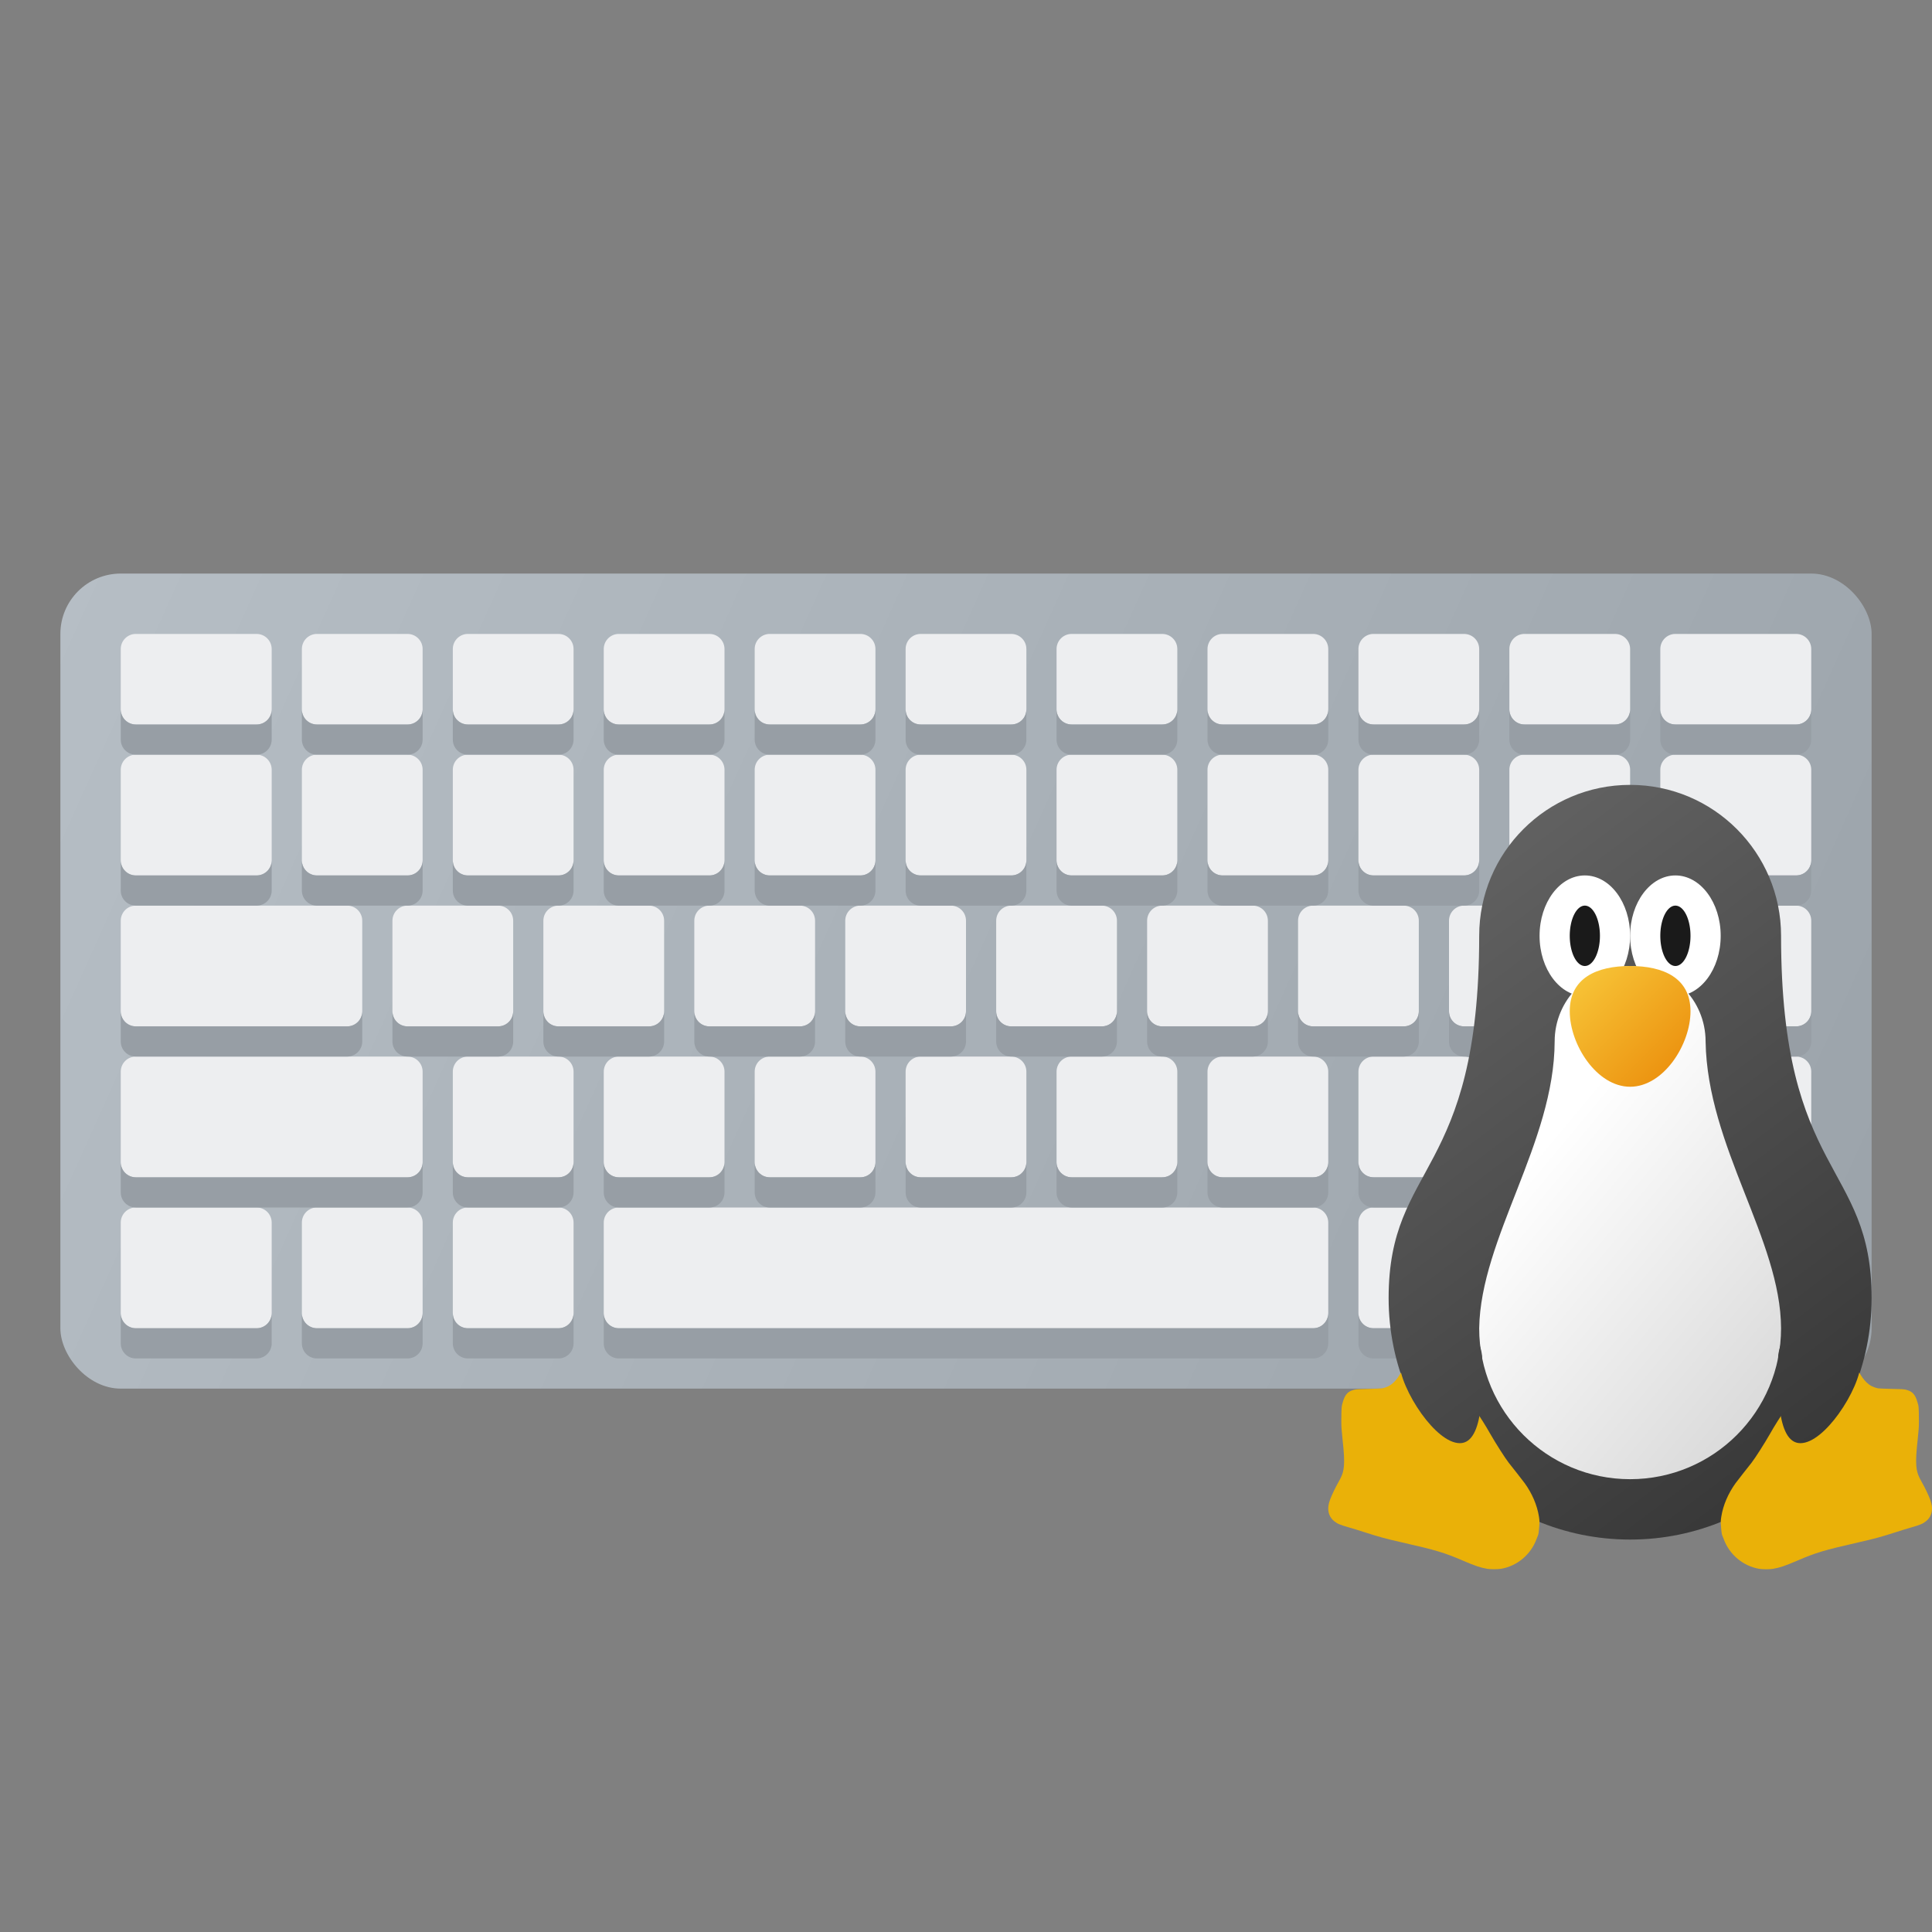 <?xml version="1.0" encoding="UTF-8" standalone="no"?>
<!-- Created with Inkscape (http://www.inkscape.org/) -->

<svg
   width="64"
   height="64"
   viewBox="0 0 64 64"
   version="1.1"
   id="svg2112"
   inkscape:version="1.2.1 (9c6d41e410, 2022-07-14, custom)"
   sodipodi:docname="fcitx.svg"
   xmlns:inkscape="http://www.inkscape.org/namespaces/inkscape"
   xmlns:sodipodi="http://sodipodi.sourceforge.net/DTD/sodipodi-0.dtd"
   xmlns:xlink="http://www.w3.org/1999/xlink"
   xmlns="http://www.w3.org/2000/svg"
   xmlns:svg="http://www.w3.org/2000/svg">
  <rect x="0" y="0" width="64" height="64" fill="#808080" stroke="none"/>
  <sodipodi:namedview
     id="namedview2114"
     pagecolor="#ffffff"
     bordercolor="#000000"
     borderopacity="0.25"
     inkscape:showpageshadow="2"
     inkscape:pageopacity="0.0"
     inkscape:pagecheckerboard="0"
     inkscape:deskcolor="#d1d1d1"
     inkscape:document-units="px"
     showgrid="false"
     inkscape:zoom="12.625"
     inkscape:cx="32"
     inkscape:cy="32"
     inkscape:window-width="1920"
     inkscape:window-height="1010"
     inkscape:window-x="0"
     inkscape:window-y="0"
     inkscape:window-maximized="1"
     inkscape:current-layer="svg2112" />
  <defs
     id="defs2109">
    <linearGradient
       inkscape:collect="always"
       xlink:href="#linearGradient23571"
       id="linearGradient23573"
       x1="0.529"
       y1="5.027"
       x2="16.404"
       y2="12.171"
       gradientUnits="userSpaceOnUse"
       gradientTransform="scale(3.78)" />
    <linearGradient
       inkscape:collect="always"
       id="linearGradient23571">
      <stop
         style="stop-color:#b6bec5;stop-opacity:1;"
         offset="0"
         id="stop23567" />
      <stop
         style="stop-color:#9ba3aa;stop-opacity:1"
         offset="1"
         id="stop23569" />
    </linearGradient>
    <linearGradient
       inkscape:collect="always"
       xlink:href="#linearGradient4676"
       id="linearGradient4678"
       x1="5.292"
       y1="7.276"
       x2="0.529"
       y2="0.926"
       gradientUnits="userSpaceOnUse"
       gradientTransform="matrix(3.78,0,0,3.78,42,23)" />
    <linearGradient
       inkscape:collect="always"
       id="linearGradient4676">
      <stop
         style="stop-color:#333333;stop-opacity:1;"
         offset="0"
         id="stop4672" />
      <stop
         style="stop-color:#696969;stop-opacity:1"
         offset="1"
         id="stop4674" />
    </linearGradient>
    <linearGradient
       inkscape:collect="always"
       xlink:href="#linearGradient4970"
       id="linearGradient4972"
       x1="7"
       y1="17.5"
       x2="19"
       y2="27.5"
       gradientUnits="userSpaceOnUse"
       gradientTransform="translate(42,23)" />
    <linearGradient
       inkscape:collect="always"
       id="linearGradient4970">
      <stop
         style="stop-color:#ffffff;stop-opacity:1;"
         offset="0"
         id="stop4966" />
      <stop
         style="stop-color:#cccccc;stop-opacity:1"
         offset="1"
         id="stop4968" />
    </linearGradient>
    <linearGradient
       inkscape:collect="always"
       xlink:href="#linearGradient9529"
       id="linearGradient9531"
       x1="2.646"
       y1="2.381"
       x2="3.704"
       y2="3.44"
       gradientUnits="userSpaceOnUse"
       gradientTransform="matrix(3.78,0,0,3.78,42,23)" />
    <linearGradient
       inkscape:collect="always"
       id="linearGradient9529">
      <stop
         style="stop-color:#f8c93b;stop-opacity:1"
         offset="0"
         id="stop9525" />
      <stop
         style="stop-color:#ea8908;stop-opacity:1"
         offset="1"
         id="stop9527" />
    </linearGradient>
    <linearGradient
       inkscape:collect="always"
       xlink:href="#linearGradient4676"
       id="linearGradient10516"
       gradientUnits="userSpaceOnUse"
       x1="5.292"
       y1="7.276"
       x2="0.529"
       y2="0.926"
       gradientTransform="matrix(3.78,0,0,3.78,42,23)" />
    <linearGradient
       inkscape:collect="always"
       xlink:href="#linearGradient4676"
       id="linearGradient10625"
       gradientUnits="userSpaceOnUse"
       gradientTransform="matrix(3.78,0,0,3.78,42,23)"
       x1="5.292"
       y1="7.276"
       x2="0.529"
       y2="0.926" />
  </defs>
  <rect
     style="fill:url(#linearGradient23573);fill-opacity:1;stroke-width:1;stroke-linejoin:round"
     id="rect858"
     width="60"
     height="27"
     x="2"
     y="19"
     ry="2" />
  <path
     id="rect1064"
     style="fill:#edeef0;fill-opacity:1;stroke-width:1;stroke-linejoin:round"
     d="m 4.475,21 c -0.265,0.013 -0.475,0.232 -0.475,0.5 v 2 c 0,0.277 0.223,0.5 0.5,0.5 H 8.5 c 0.277,0 0.5,-0.223 0.5,-0.5 v -2 C 9,21.223 8.777,21 8.5,21 H 4.5 c -0.009,0 -0.017,-4.3e-4 -0.025,0 z m 6,0 C 10.21,21.013 10,21.232 10,21.5 v 2 c 0,0.277 0.223,0.5 0.5,0.5 h 3 c 0.277,0 0.5,-0.223 0.5,-0.5 v -2 C 14,21.223 13.777,21 13.5,21 h -3 c -0.009,0 -0.017,-4.3e-4 -0.025,0 z m 5,0 C 15.21,21.013 15,21.232 15,21.5 v 2 c 0,0.277 0.223,0.5 0.5,0.5 h 3 c 0.277,0 0.5,-0.223 0.5,-0.5 v -2 C 19,21.223 18.777,21 18.5,21 h -3 c -0.009,0 -0.017,-4.3e-4 -0.025,0 z m 5,0 C 20.21,21.013 20,21.232 20,21.5 v 2 c 0,0.277 0.223,0.5 0.5,0.5 h 3 c 0.277,0 0.5,-0.223 0.5,-0.5 v -2 C 24,21.223 23.777,21 23.5,21 h -3 c -0.009,0 -0.017,-4.3e-4 -0.025,0 z m 5,0 C 25.21,21.013 25,21.232 25,21.5 v 2 c 0,0.277 0.223,0.5 0.5,0.5 h 3 c 0.277,0 0.5,-0.223 0.5,-0.5 v -2 C 29,21.223 28.777,21 28.5,21 h -3 c -0.009,0 -0.017,-4.3e-4 -0.025,0 z m 5,0 C 30.21,21.013 30,21.232 30,21.5 v 2 c 0,0.277 0.223,0.5 0.5,0.5 h 3 c 0.277,0 0.5,-0.223 0.5,-0.5 v -2 C 34,21.223 33.777,21 33.5,21 h -3 c -0.009,0 -0.017,-4.3e-4 -0.025,0 z m 5,0 C 35.21,21.013 35,21.232 35,21.5 v 2 c 0,0.277 0.223,0.5 0.5,0.5 h 3 c 0.277,0 0.5,-0.223 0.5,-0.5 v -2 c 0,-0.277 -0.223,-0.5 -0.5,-0.5 H 35.5 c -0.009,0 -0.017,-4.3e-4 -0.025,0 z m 5,0 c -0.265,0.013 -0.475,0.232 -0.475,0.5 v 2 c 0,0.277 0.223,0.5 0.5,0.5 h 3 C 43.777,24 44,23.777 44,23.5 v -2 C 44,21.223 43.777,21 43.5,21 h -3 c -0.009,0 -0.017,-4.3e-4 -0.025,0 z m 5,0 c -0.265,0.013 -0.475,0.232 -0.475,0.5 v 2 c 0,0.277 0.223,0.5 0.5,0.5 h 3 c 0.277,0 0.5,-0.223 0.5,-0.5 v -2 C 49,21.223 48.777,21 48.5,21 h -3 c -0.009,0 -0.017,-4.3e-4 -0.025,0 z m 5,0 C 50.21,21.013 50,21.232 50,21.5 v 2 c 0,0.277 0.223,0.5 0.5,0.5 h 3 c 0.277,0 0.5,-0.223 0.5,-0.5 v -2 c 0,-0.277 -0.223,-0.5 -0.5,-0.5 h -3 c -0.009,0 -0.017,-4.3e-4 -0.025,0 z m 5,0 c -0.265,0.013 -0.475,0.232 -0.475,0.5 v 2 c 0,0.277 0.223,0.5 0.5,0.5 h 4 c 0.277,0 0.5,-0.223 0.5,-0.5 v -2 c 0,-0.277 -0.223,-0.5 -0.5,-0.5 h -4 c -0.009,0 -0.017,-4.3e-4 -0.025,0 z M 4.475,25 c -0.265,0.013 -0.475,0.232 -0.475,0.5 v 3 c 0,0.277 0.223,0.5 0.5,0.5 H 8.5 c 0.277,0 0.5,-0.223 0.5,-0.5 v -3 C 9,25.223 8.777,25 8.5,25 H 4.5 c -0.009,0 -0.017,-4.3e-4 -0.025,0 z m 6,0 C 10.21,25.013 10,25.232 10,25.5 v 3 c 0,0.277 0.223,0.5 0.5,0.5 h 3 c 0.277,0 0.5,-0.223 0.5,-0.5 v -3 C 14,25.223 13.777,25 13.5,25 h -3 c -0.009,0 -0.017,-4.3e-4 -0.025,0 z m 5,0 C 15.21,25.013 15,25.232 15,25.5 v 3 c 0,0.277 0.223,0.5 0.5,0.5 h 3 c 0.277,0 0.5,-0.223 0.5,-0.5 v -3 C 19,25.223 18.777,25 18.5,25 h -3 c -0.009,0 -0.017,-4.3e-4 -0.025,0 z m 5,0 C 20.21,25.013 20,25.232 20,25.5 v 3 c 0,0.277 0.223,0.5 0.5,0.5 h 3 c 0.277,0 0.5,-0.223 0.5,-0.5 v -3 C 24,25.223 23.777,25 23.5,25 h -3 c -0.009,0 -0.017,-4.3e-4 -0.025,0 z m 5,0 C 25.21,25.013 25,25.232 25,25.5 v 3 c 0,0.277 0.223,0.5 0.5,0.5 h 3 c 0.277,0 0.5,-0.223 0.5,-0.5 v -3 C 29,25.223 28.777,25 28.5,25 h -3 c -0.009,0 -0.017,-4.3e-4 -0.025,0 z m 5,0 C 30.21,25.013 30,25.232 30,25.5 v 3 c 0,0.277 0.223,0.5 0.5,0.5 h 3 c 0.277,0 0.5,-0.223 0.5,-0.5 v -3 C 34,25.223 33.777,25 33.5,25 h -3 c -0.009,0 -0.017,-4.3e-4 -0.025,0 z m 5,0 C 35.21,25.013 35,25.232 35,25.5 v 3 c 0,0.277 0.223,0.5 0.5,0.5 h 3 c 0.277,0 0.5,-0.223 0.5,-0.5 v -3 c 0,-0.277 -0.223,-0.5 -0.5,-0.5 H 35.5 c -0.009,0 -0.017,-4.3e-4 -0.025,0 z m 5,0 c -0.265,0.013 -0.475,0.232 -0.475,0.5 v 3 c 0,0.277 0.223,0.5 0.5,0.5 h 3 C 43.777,29 44,28.777 44,28.5 v -3 C 44,25.223 43.777,25 43.5,25 h -3 c -0.009,0 -0.017,-4.3e-4 -0.025,0 z m 5,0 c -0.265,0.013 -0.475,0.232 -0.475,0.5 v 3 c 0,0.277 0.223,0.5 0.5,0.5 h 3 c 0.277,0 0.5,-0.223 0.5,-0.5 v -3 C 49,25.223 48.777,25 48.5,25 h -3 c -0.009,0 -0.017,-4.3e-4 -0.025,0 z m 5,0 C 50.21,25.013 50,25.232 50,25.5 v 3 c 0,0.277 0.223,0.5 0.5,0.5 h 3 c 0.277,0 0.5,-0.223 0.5,-0.5 v -3 c 0,-0.277 -0.223,-0.5 -0.5,-0.5 h -3 c -0.009,0 -0.017,-4.3e-4 -0.025,0 z m 5,0 c -0.265,0.013 -0.475,0.232 -0.475,0.5 v 3 c 0,0.277 0.223,0.5 0.5,0.5 h 4 c 0.277,0 0.5,-0.223 0.5,-0.5 v -3 c 0,-0.277 -0.223,-0.5 -0.5,-0.5 h -4 c -0.009,0 -0.017,-4.3e-4 -0.025,0 z M 4.475,30 c -0.265,0.013 -0.475,0.232 -0.475,0.5 v 3 c 0,0.277 0.223,0.5 0.5,0.5 H 11.5 c 0.277,0 0.5,-0.223 0.5,-0.5 v -3 C 12,30.223 11.777,30 11.5,30 H 4.5 c -0.009,0 -0.017,-4.3e-4 -0.025,0 z m 9,0 C 13.21,30.013 13,30.232 13,30.5 v 3 c 0,0.277 0.223,0.5 0.5,0.5 h 3 c 0.277,0 0.5,-0.223 0.5,-0.5 v -3 C 17,30.223 16.777,30 16.5,30 h -3 c -0.009,0 -0.017,-4.3e-4 -0.025,0 z m 5,0 C 18.21,30.013 18,30.232 18,30.5 v 3 c 0,0.277 0.223,0.5 0.5,0.5 h 3 c 0.277,0 0.5,-0.223 0.5,-0.5 v -3 C 22,30.223 21.777,30 21.5,30 h -3 c -0.009,0 -0.017,-4.3e-4 -0.025,0 z m 5,0 C 23.21,30.013 23,30.232 23,30.5 v 3 c 0,0.277 0.223,0.5 0.5,0.5 h 3 c 0.277,0 0.5,-0.223 0.5,-0.5 v -3 C 27,30.223 26.777,30 26.5,30 h -3 c -0.009,0 -0.017,-4.3e-4 -0.025,0 z m 5,0 C 28.21,30.013 28,30.232 28,30.5 v 3 c 0,0.277 0.223,0.5 0.5,0.5 h 3 c 0.277,0 0.5,-0.223 0.5,-0.5 v -3 C 32,30.223 31.777,30 31.5,30 h -3 c -0.009,0 -0.017,-4.3e-4 -0.025,0 z m 5,0 C 33.21,30.013 33,30.232 33,30.5 v 3 c 0,0.277 0.223,0.5 0.5,0.5 h 3 c 0.277,0 0.5,-0.223 0.5,-0.5 v -3 C 37,30.223 36.777,30 36.5,30 h -3 c -0.009,0 -0.017,-4.3e-4 -0.025,0 z m 5,0 C 38.21,30.013 38,30.232 38,30.5 v 3 c 0,0.277 0.223,0.5 0.5,0.5 h 3 c 0.277,0 0.5,-0.223 0.5,-0.5 v -3 c 0,-0.277 -0.223,-0.5 -0.5,-0.5 h -3 c -0.009,0 -0.017,-4.3e-4 -0.025,0 z m 5,0 c -0.265,0.013 -0.475,0.232 -0.475,0.5 v 3 c 0,0.277 0.223,0.5 0.5,0.5 h 3 C 46.777,34 47,33.777 47,33.5 v -3 C 47,30.223 46.777,30 46.5,30 h -3 c -0.009,0 -0.017,-4.3e-4 -0.025,0 z m 5,0 c -0.265,0.013 -0.475,0.232 -0.475,0.5 v 3 c 0,0.277 0.223,0.5 0.5,0.5 h 3 c 0.277,0 0.5,-0.223 0.5,-0.5 v -3 C 52,30.223 51.777,30 51.5,30 h -3 c -0.009,0 -0.017,-4.3e-4 -0.025,0 z m 5,0 C 53.21,30.013 53,30.232 53,30.5 v 3 c 0,0.277 0.223,0.5 0.5,0.5 h 6 c 0.277,0 0.5,-0.223 0.5,-0.5 v -3 c 0,-0.277 -0.223,-0.5 -0.5,-0.5 h -6 c -0.009,0 -0.017,-4.3e-4 -0.025,0 z M 4.5,35 c -0.277,0 -0.5,0.223 -0.5,0.5 v 3 c 0,0.277 0.223,0.5 0.5,0.5 H 13.5 c 0.277,0 0.5,-0.223 0.5,-0.5 V 35.5 C 14,35.223 13.777,35 13.5,35 Z M 15.475,35 C 15.21,35.013 15,35.232 15,35.5 v 3 c 0,0.277 0.223,0.5 0.5,0.5 h 3 c 0.277,0 0.5,-0.223 0.5,-0.5 V 35.5 C 19,35.223 18.777,35 18.5,35 h -3 c -0.009,0 -0.017,-4.3e-4 -0.025,0 z m 5,0 C 20.21,35.013 20,35.232 20,35.5 v 3 c 0,0.277 0.223,0.5 0.5,0.5 h 3 c 0.277,0 0.5,-0.223 0.5,-0.5 V 35.5 C 24,35.223 23.777,35 23.5,35 h -3 c -0.009,0 -0.017,-4.3e-4 -0.025,0 z m 5,0 C 25.21,35.013 25,35.232 25,35.5 v 3 c 0,0.277 0.223,0.5 0.5,0.5 h 3 c 0.277,0 0.5,-0.223 0.5,-0.5 V 35.5 C 29,35.223 28.777,35 28.5,35 h -3 c -0.009,0 -0.017,-4.3e-4 -0.025,0 z m 5,0 C 30.21,35.013 30,35.232 30,35.5 v 3 c 0,0.277 0.223,0.5 0.5,0.5 h 3 c 0.277,0 0.5,-0.223 0.5,-0.5 V 35.5 C 34,35.223 33.777,35 33.5,35 h -3 c -0.009,0 -0.017,-4.3e-4 -0.025,0 z m 5,0 C 35.21,35.013 35,35.232 35,35.5 v 3 c 0,0.277 0.223,0.5 0.5,0.5 h 3 c 0.277,0 0.5,-0.223 0.5,-0.5 V 35.5 c 0,-0.277 -0.223,-0.5 -0.5,-0.5 H 35.5 c -0.009,0 -0.017,-4.3e-4 -0.025,0 z m 5,0 c -0.265,0.013 -0.475,0.232 -0.475,0.5 v 3 c 0,0.277 0.223,0.5 0.5,0.5 h 3 C 43.777,39 44,38.777 44,38.5 V 35.5 C 44,35.223 43.777,35 43.5,35 h -3 c -0.009,0 -0.017,-4.3e-4 -0.025,0 z m 5,0 c -0.265,0.013 -0.475,0.232 -0.475,0.5 v 3 c 0,0.277 0.223,0.5 0.5,0.5 h 3 c 0.277,0 0.5,-0.223 0.5,-0.5 V 35.5 C 49,35.223 48.777,35 48.5,35 h -3 c -0.009,0 -0.017,-4.3e-4 -0.025,0 z m 5.025,0 C 50.223,35 50,35.223 50,35.5 v 3 c 0,0.277 0.223,0.5 0.5,0.5 h 9 c 0.277,0 0.5,-0.223 0.5,-0.5 V 35.5 c 0,-0.277 -0.223,-0.5 -0.5,-0.5 z M 4.475,40 c -0.265,0.013 -0.475,0.232 -0.475,0.5 v 3 C 4,43.777 4.223,44 4.5,44 H 8.5 c 0.277,0 0.5,-0.223 0.5,-0.5 v -3 C 9,40.223 8.777,40 8.5,40 H 4.5 c -0.009,0 -0.017,-4.31e-4 -0.025,0 z m 6,0 C 10.21,40.013 10,40.232 10,40.5 v 3 C 10,43.777 10.223,44 10.5,44 h 3 c 0.277,0 0.5,-0.223 0.5,-0.5 v -3 c 0,-0.277 -0.223,-0.5 -0.5,-0.5 h -3 c -0.009,0 -0.017,-4.31e-4 -0.025,0 z m 5,0 C 15.21,40.013 15,40.232 15,40.5 v 3 C 15,43.777 15.223,44 15.5,44 h 3 c 0.277,0 0.5,-0.223 0.5,-0.5 v -3 c 0,-0.277 -0.223,-0.5 -0.5,-0.5 h -3 c -0.009,0 -0.017,-4.31e-4 -0.025,0 z m 5.025,0 c -0.277,0 -0.5,0.223 -0.5,0.5 v 3 C 20,43.777 20.223,44 20.5,44 H 43.5 C 43.777,44 44,43.777 44,43.5 v -3 c 0,-0.277 -0.223,-0.5 -0.5,-0.5 z m 24.975,0 c -0.265,0.013 -0.475,0.232 -0.475,0.5 v 3 C 45,43.777 45.223,44 45.5,44 h 3 c 0.277,0 0.5,-0.223 0.5,-0.5 v -3 c 0,-0.277 -0.223,-0.5 -0.5,-0.5 h -3 c -0.009,0 -0.017,-4.31e-4 -0.025,0 z m 5,0 C 50.21,40.013 50,40.232 50,40.5 v 3 C 50,43.777 50.223,44 50.5,44 h 3 c 0.277,0 0.5,-0.223 0.5,-0.5 v -3 c 0,-0.277 -0.223,-0.5 -0.5,-0.5 h -3 c -0.009,0 -0.017,-4.31e-4 -0.025,0 z m 5,0 c -0.265,0.013 -0.475,0.232 -0.475,0.5 v 3 C 55,43.777 55.223,44 55.5,44 h 4 c 0.277,0 0.5,-0.223 0.5,-0.5 v -3 c 0,-0.277 -0.223,-0.5 -0.5,-0.5 h -4 c -0.009,0 -0.017,-4.31e-4 -0.025,0 z" />
  <path
     id="rect1064-9"
     style="fill:#979ea5;fill-opacity:0.996;stroke-width:1;stroke-linejoin:round"
     d="m 4,23.5 v 1 c 0,0.277 0.223,0.5 0.5,0.5 H 8.5 c 0.277,0 0.5,-0.223 0.5,-0.5 v -1 C 9,23.777 8.777,24 8.5,24 H 4.5 C 4.223,24 4,23.777 4,23.5 Z M 10,23.5 v 1 c 0,0.277 0.223,0.5 0.5,0.5 h 3 c 0.277,0 0.5,-0.223 0.5,-0.5 v -1 c 0,0.277 -0.223,0.5 -0.5,0.5 h -3 C 10.223,24 10,23.777 10,23.5 Z m 5,0 v 1 c 0,0.277 0.223,0.5 0.5,0.5 h 3 c 0.277,0 0.5,-0.223 0.5,-0.5 v -1 c 0,0.277 -0.223,0.5 -0.5,0.5 h -3 C 15.223,24 15,23.777 15,23.5 Z m 5,0 v 1 c 0,0.277 0.223,0.5 0.5,0.5 h 3 c 0.277,0 0.5,-0.223 0.5,-0.5 v -1 c 0,0.277 -0.223,0.5 -0.5,0.5 h -3 C 20.223,24 20,23.777 20,23.5 Z m 5,0 v 1 c 0,0.277 0.223,0.5 0.5,0.5 h 3 c 0.277,0 0.5,-0.223 0.5,-0.5 v -1 c 0,0.277 -0.223,0.5 -0.5,0.5 h -3 C 25.223,24 25,23.777 25,23.5 Z m 5,0 v 1 c 0,0.277 0.223,0.5 0.5,0.5 h 3 c 0.277,0 0.5,-0.223 0.5,-0.5 v -1 c 0,0.277 -0.223,0.5 -0.5,0.5 h -3 C 30.223,24 30,23.777 30,23.5 Z m 5,0 v 1 c 0,0.277 0.223,0.5 0.5,0.5 h 3 c 0.277,0 0.5,-0.223 0.5,-0.5 v -1 c 0,0.277 -0.223,0.5 -0.5,0.5 H 35.5 C 35.223,24 35,23.777 35,23.5 Z m 5,0 v 1 c 0,0.277 0.223,0.5 0.5,0.5 h 3 C 43.777,25 44,24.777 44,24.5 v -1 c 0,0.277 -0.223,0.5 -0.5,0.5 h -3 c -0.277,0 -0.5,-0.223 -0.5,-0.5 z m 5,0 v 1 c 0,0.277 0.223,0.5 0.5,0.5 h 3 c 0.277,0 0.5,-0.223 0.5,-0.5 v -1 c 0,0.277 -0.223,0.5 -0.5,0.5 h -3 c -0.277,0 -0.5,-0.223 -0.5,-0.5 z M 50,23.5 v 1 c 0,0.277 0.223,0.5 0.5,0.5 h 3 c 0.277,0 0.5,-0.223 0.5,-0.5 v -1 c 0,0.277 -0.223,0.5 -0.5,0.5 h -3 C 50.223,24 50,23.777 50,23.5 Z m 5,0 v 1 c 0,0.277 0.223,0.5 0.5,0.5 h 4 c 0.277,0 0.5,-0.223 0.5,-0.5 v -1 c 0,0.277 -0.223,0.5 -0.5,0.5 h -4 c -0.277,0 -0.5,-0.223 -0.5,-0.5 z m -51,5 v 1 c 0,0.277 0.223,0.5 0.5,0.5 H 8.5 c 0.277,0 0.5,-0.223 0.5,-0.5 v -1 C 9,28.777 8.777,29 8.5,29 H 4.5 C 4.223,29 4,28.777 4,28.5 Z M 10,28.5 v 1 c 0,0.277 0.223,0.5 0.5,0.5 h 1 1.975 0.025 c 0.277,0 0.5,-0.223 0.5,-0.5 v -1 c 0,0.277 -0.223,0.5 -0.5,0.5 h -3 c -0.277,0 -0.5,-0.223 -0.5,-0.5 z m 5,0 v 1 c 0,0.277 0.223,0.5 0.5,0.5 h 1 1.975 0.025 c 0.277,0 0.5,-0.223 0.5,-0.5 v -1 c 0,0.277 -0.223,0.5 -0.5,0.5 h -3 C 15.223,29 15,28.777 15,28.5 Z m 5,0 v 1 c 0,0.277 0.223,0.5 0.5,0.5 h 1 1.975 0.025 c 0.277,0 0.5,-0.223 0.5,-0.5 v -1 c 0,0.277 -0.223,0.5 -0.5,0.5 h -3 c -0.277,0 -0.5,-0.223 -0.5,-0.5 z m 5,0 v 1 c 0,0.277 0.223,0.5 0.5,0.5 h 1 1.975 0.025 c 0.277,0 0.5,-0.223 0.5,-0.5 v -1 c 0,0.277 -0.223,0.5 -0.5,0.5 h -3 c -0.277,0 -0.5,-0.223 -0.5,-0.5 z m 5,0 v 1 c 0,0.277 0.223,0.5 0.5,0.5 h 1 1.975 0.025 c 0.277,0 0.5,-0.223 0.5,-0.5 v -1 c 0,0.277 -0.223,0.5 -0.5,0.5 h -3 c -0.277,0 -0.5,-0.223 -0.5,-0.5 z m 5,0 v 1 c 0,0.277 0.223,0.5 0.5,0.5 h 1 1.975 0.025 c 0.277,0 0.5,-0.223 0.5,-0.5 v -1 c 0,0.277 -0.223,0.5 -0.5,0.5 h -3 c -0.277,0 -0.5,-0.223 -0.5,-0.5 z m 5,0 v 1 c 0,0.277 0.223,0.5 0.5,0.5 h 1 1.975 0.025 c 0.277,0 0.5,-0.223 0.5,-0.5 v -1 c 0,0.277 -0.223,0.5 -0.5,0.5 h -3 C 40.223,29 40,28.777 40,28.5 Z m 5,0 v 1 c 0,0.277 0.223,0.5 0.5,0.5 h 1 1.975 0.025 c 0.277,0 0.5,-0.223 0.5,-0.5 v -1 c 0,0.277 -0.223,0.5 -0.5,0.5 h -3 c -0.277,0 -0.5,-0.223 -0.5,-0.5 z M 50,28.5 v 1 c 0,0.277 0.223,0.5 0.5,0.5 H 51.5 h 1.975 0.025 c 0.277,0 0.5,-0.223 0.5,-0.5 v -1 c 0,0.277 -0.223,0.5 -0.5,0.5 h -3 c -0.277,0 -0.5,-0.223 -0.5,-0.5 z m 5,0 v 1 c 0,0.277 0.223,0.5 0.5,0.5 h 4 c 0.277,0 0.5,-0.223 0.5,-0.5 v -1 c 0,0.277 -0.223,0.5 -0.5,0.5 h -4 c -0.277,0 -0.5,-0.223 -0.5,-0.5 z m -51,5 v 1 c 0,0.277 0.223,0.5 0.5,0.5 H 11.5 c 0.277,0 0.5,-0.223 0.5,-0.5 v -1 C 12,33.777 11.777,34 11.5,34 H 4.5 C 4.223,34 4,33.777 4,33.5 Z M 13,33.5 v 1 c 0,0.277 0.223,0.5 0.5,0.5 H 15.475 16.5 c 0.277,0 0.5,-0.223 0.5,-0.5 v -1 c 0,0.277 -0.223,0.5 -0.5,0.5 h -3 C 13.223,34 13,33.777 13,33.5 Z m 5,0 v 1 c 0,0.277 0.223,0.5 0.5,0.5 H 20.475 21.5 c 0.277,0 0.5,-0.223 0.5,-0.5 v -1 c 0,0.277 -0.223,0.5 -0.5,0.5 h -3 C 18.223,34 18,33.777 18,33.5 Z m 5,0 v 1 c 0,0.277 0.223,0.5 0.5,0.5 H 25.475 26.5 c 0.277,0 0.5,-0.223 0.5,-0.5 v -1 c 0,0.277 -0.223,0.5 -0.5,0.5 h -3 C 23.223,34 23,33.777 23,33.5 Z m 5,0 v 1 c 0,0.277 0.223,0.5 0.5,0.5 H 30.475 31.5 c 0.277,0 0.5,-0.223 0.5,-0.5 v -1 c 0,0.277 -0.223,0.5 -0.5,0.5 h -3 C 28.223,34 28,33.777 28,33.5 Z m 5,0 v 1 c 0,0.277 0.223,0.5 0.5,0.5 H 35.475 36.5 c 0.277,0 0.5,-0.223 0.5,-0.5 v -1 c 0,0.277 -0.223,0.5 -0.5,0.5 h -3 C 33.223,34 33,33.777 33,33.5 Z m 5,0 v 1 c 0,0.277 0.223,0.5 0.5,0.5 h 1.975 1.025 c 0.277,0 0.5,-0.223 0.5,-0.5 v -1 c 0,0.277 -0.223,0.5 -0.5,0.5 h -3 C 38.223,34 38,33.777 38,33.5 Z m 5,0 v 1 c 0,0.277 0.223,0.5 0.5,0.5 h 1.975 1.025 C 46.777,35 47,34.777 47,34.5 v -1 c 0,0.277 -0.223,0.5 -0.5,0.5 h -3 c -0.277,0 -0.5,-0.223 -0.5,-0.5 z m 5,0 v 1 c 0,0.277 0.223,0.5 0.5,0.5 H 50.5 51.5 c 0.277,0 0.5,-0.223 0.5,-0.5 v -1 c 0,0.277 -0.223,0.5 -0.5,0.5 h -3 c -0.277,0 -0.5,-0.223 -0.5,-0.5 z M 53,33.5 v 1 c 0,0.277 0.223,0.5 0.5,0.5 h 6 c 0.277,0 0.5,-0.223 0.5,-0.5 v -1 c 0,0.277 -0.223,0.5 -0.5,0.5 h -6 C 53.223,34 53,33.777 53,33.5 Z M 4,38.5 V 39.5 c 0,0.277 0.223,0.5 0.5,0.5 H 8.5 10.475 13.5 c 0.277,0 0.5,-0.223 0.5,-0.5 v -1 c 0,0.277 -0.223,0.5 -0.5,0.5 H 4.5 c -0.277,0 -0.5,-0.223 -0.5,-0.5 z M 15,38.5 V 39.5 c 0,0.277 0.223,0.5 0.5,0.5 h 3 c 0.277,0 0.5,-0.223 0.5,-0.5 v -1 c 0,0.277 -0.223,0.5 -0.5,0.5 h -3 c -0.277,0 -0.5,-0.223 -0.5,-0.5 z m 5,0 V 39.5 c 0,0.277 0.223,0.5 0.5,0.5 h 3 c 0.277,0 0.5,-0.223 0.5,-0.5 v -1 c 0,0.277 -0.223,0.5 -0.5,0.5 h -3 c -0.277,0 -0.5,-0.223 -0.5,-0.5 z m 5,0 V 39.5 c 0,0.277 0.223,0.5 0.5,0.5 h 3 c 0.277,0 0.5,-0.223 0.5,-0.5 v -1 c 0,0.277 -0.223,0.5 -0.5,0.5 h -3 c -0.277,0 -0.5,-0.223 -0.5,-0.5 z m 5,0 V 39.5 c 0,0.277 0.223,0.5 0.5,0.5 h 3 c 0.277,0 0.5,-0.223 0.5,-0.5 v -1 c 0,0.277 -0.223,0.5 -0.5,0.5 h -3 c -0.277,0 -0.5,-0.223 -0.5,-0.5 z m 5,0 V 39.5 c 0,0.277 0.223,0.5 0.5,0.5 h 3 c 0.277,0 0.5,-0.223 0.5,-0.5 v -1 c 0,0.277 -0.223,0.5 -0.5,0.5 H 35.5 c -0.277,0 -0.5,-0.223 -0.5,-0.5 z m 5,0 V 39.5 c 0,0.277 0.223,0.5 0.5,0.5 h 3 C 43.777,40 44,39.777 44,39.5 v -1 c 0,0.277 -0.223,0.5 -0.5,0.5 h -3 c -0.277,0 -0.5,-0.223 -0.5,-0.5 z m 5,0 V 39.5 c 0,0.277 0.223,0.5 0.5,0.5 h 3 c 0.277,0 0.5,-0.223 0.5,-0.5 v -1 c 0,0.277 -0.223,0.5 -0.5,0.5 h -3 c -0.277,0 -0.5,-0.223 -0.5,-0.5 z m 5,0 V 39.5 c 0,0.277 0.223,0.5 0.5,0.5 h 3 1.975 4.025 c 0.277,0 0.5,-0.223 0.5,-0.5 v -1 c 0,0.277 -0.223,0.5 -0.5,0.5 h -9 C 50.223,39 50,38.777 50,38.5 Z M 4,43.5 v 1 c 0,0.277 0.223,0.5 0.5,0.5 H 8.5 c 0.277,0 0.5,-0.223 0.5,-0.5 V 43.5 C 9,43.777 8.777,44 8.5,44 H 4.5 C 4.223,44 4,43.777 4,43.5 Z m 6,0 v 1 c 0,0.277 0.223,0.5 0.5,0.5 h 3 c 0.277,0 0.5,-0.223 0.5,-0.5 V 43.5 C 14,43.777 13.777,44 13.5,44 h -3 C 10.223,44 10,43.777 10,43.5 Z m 5,0 v 1 c 0,0.277 0.223,0.5 0.5,0.5 h 3 c 0.277,0 0.5,-0.223 0.5,-0.5 V 43.5 C 19,43.777 18.777,44 18.5,44 h -3 C 15.223,44 15,43.777 15,43.5 Z m 5,0 v 1 c 0,0.277 0.223,0.5 0.5,0.5 H 43.5 C 43.777,45 44,44.777 44,44.5 V 43.5 C 44,43.777 43.777,44 43.5,44 H 20.5 C 20.223,44 20,43.777 20,43.5 Z m 25,0 v 1 c 0,0.277 0.223,0.5 0.5,0.5 h 3 c 0.277,0 0.5,-0.223 0.5,-0.5 V 43.5 C 49,43.777 48.777,44 48.5,44 h -3 c -0.277,0 -0.5,-0.223 -0.5,-0.5 z m 5,0 v 1 c 0,0.277 0.223,0.5 0.5,0.5 h 3 c 0.277,0 0.5,-0.223 0.5,-0.5 V 43.5 C 54,43.777 53.777,44 53.5,44 h -3 C 50.223,44 50,43.777 50,43.5 Z m 5,0 v 1 c 0,0.277 0.223,0.5 0.5,0.5 h 4 c 0.277,0 0.5,-0.223 0.5,-0.5 V 43.5 C 60,43.777 59.777,44 59.5,44 h -4 c -0.277,0 -0.5,-0.223 -0.5,-0.5 z" />
  <path
     id="path879"
     style="fill:url(#linearGradient4678);fill-opacity:1;stroke-width:0.625;stroke-linejoin:round"
     d="m 54,26 c -2.761,0 -5,2.239 -5,5 10e-7,8 -3,7.5 -3,12 0,4.418 3.582,8 8,8 4.418,0 8,-3.582 8,-8 10e-7,-4.5 -3,-4 -3,-12 0,-2.761 -2.239,-5 -5,-5 z"
     sodipodi:nodetypes="sccsccs" />
  <path
     style="fill:#eab108;stroke-width:0.5"
     d="m 49.263,51.968 c -0.211,-0.034 -0.397,-0.096 -0.806,-0.272 -0.608,-0.262 -0.892,-0.347 -2.006,-0.6 -0.555,-0.126 -0.762,-0.183 -1.245,-0.338 -0.175,-0.057 -0.409,-0.129 -0.519,-0.16 -0.299,-0.086 -0.379,-0.119 -0.489,-0.206 -0.15,-0.118 -0.219,-0.299 -0.193,-0.501 0.017,-0.129 0.062,-0.254 0.187,-0.515 0.167,-0.349 0.302,-0.474 0.328,-0.818 0.015,-0.202 0.003,-0.429 -0.049,-0.902 -0.03,-0.28 -0.037,-0.383 -0.038,-0.561 -4.59e-4,-0.193 0.002,-0.478 0.022,-0.551 0.075,-0.277 0.132,-0.436 0.397,-0.505 0.077,-0.02 0.126,-0.023 0.487,-0.03 0.224,-0.005 0.424,-0.013 0.453,-0.019 0.155,-0.035 0.269,-0.093 0.374,-0.194 0.1,-0.096 0.169,-0.193 0.3,-0.426 0.204,-0.359 0.607,-0.355 0.935,-0.369 0.093,0.019 0.124,0.033 0.226,0.091 0.103,0.059 0.132,0.083 0.221,0.177 0.225,0.239 0.332,0.386 0.836,1.148 0.4,0.604 0.522,0.797 0.683,1.081 0.176,0.309 0.492,0.804 0.609,0.954 0.02,0.026 0.142,0.179 0.27,0.342 0.129,0.163 0.247,0.316 0.262,0.339 0.242,0.337 0.412,0.724 0.472,1.11 0.02,0.135 0.021,0.157 0.01,0.312 -0.014,0.196 -0.027,0.28 -0.048,0.322 -0.009,0.017 -0.027,0.064 -0.042,0.104 -0.185,0.514 -0.646,0.9 -1.18,0.988 -0.114,0.018 -0.339,0.018 -0.459,0 z"
     id="path12" />
  <path
     style="fill:#eab108;stroke-width:0.5"
     d="m 58.737,51.968 c 0.211,-0.033 0.397,-0.096 0.806,-0.272 0.608,-0.262 0.892,-0.347 2.006,-0.6 0.555,-0.126 0.762,-0.183 1.245,-0.338 0.175,-0.057 0.409,-0.129 0.519,-0.16 0.299,-0.086 0.379,-0.119 0.489,-0.206 0.15,-0.118 0.219,-0.299 0.193,-0.501 -0.017,-0.129 -0.062,-0.254 -0.187,-0.515 -0.167,-0.349 -0.302,-0.474 -0.328,-0.818 -0.015,-0.202 -0.003,-0.429 0.049,-0.902 0.03,-0.28 0.037,-0.383 0.038,-0.561 4.59e-4,-0.193 -0.002,-0.478 -0.022,-0.551 -0.075,-0.277 -0.132,-0.436 -0.397,-0.505 -0.077,-0.02 -0.126,-0.023 -0.487,-0.03 -0.224,-0.005 -0.424,-0.013 -0.453,-0.019 -0.155,-0.035 -0.269,-0.093 -0.374,-0.194 -0.1,-0.096 -0.169,-0.193 -0.3,-0.425 -0.204,-0.359 -0.607,-0.355 -0.935,-0.369 -0.093,0.019 -0.124,0.033 -0.226,0.091 -0.103,0.059 -0.132,0.083 -0.221,0.177 -0.225,0.239 -0.332,0.386 -0.836,1.148 -0.4,0.604 -0.522,0.797 -0.683,1.081 -0.176,0.309 -0.492,0.804 -0.609,0.954 -0.02,0.026 -0.142,0.179 -0.27,0.342 -0.129,0.163 -0.247,0.316 -0.262,0.339 -0.242,0.337 -0.412,0.724 -0.472,1.11 -0.02,0.135 -0.021,0.157 -0.01,0.312 0.014,0.196 0.027,0.28 0.048,0.322 0.009,0.017 0.027,0.064 0.042,0.104 0.185,0.514 0.646,0.9 1.18,0.988 0.114,0.018 0.339,0.018 0.459,0 z"
     id="path12-6" />
  <path
     id="path879-3"
     style="fill:url(#linearGradient4972);fill-opacity:1;stroke-width:0.313;stroke-linejoin:round"
     d="m 54,32 c -1.381,0 -2.5,1.119 -2.5,2.5 -0.011,3.353 -2.453,6.517 -2.5,9.5 0,2.761 2.239,5 5,5 2.761,0 5,-2.239 5,-5 C 58.988,41.055 56.556,37.986 56.5,34.5 56.5,33.119 55.381,32 54,32 Z"
     sodipodi:nodetypes="sccsccs" />
  <ellipse
     style="fill:#ffffff;fill-opacity:1;stroke-width:1.732;stroke-linejoin:round"
     id="path5621"
     cx="52.5"
     cy="31"
     rx="1.5"
     ry="2" />
  <ellipse
     style="fill:#ffffff;fill-opacity:1;stroke-width:1.732;stroke-linejoin:round"
     id="path5621-7"
     cx="55.5"
     cy="31"
     rx="1.5"
     ry="2" />
  <path
     id="path5299"
     style="fill:url(#linearGradient9531);fill-opacity:1;stroke-width:1;stroke-linejoin:round"
     d="m 56,33.5 c 0,1.105 -0.895,2.5 -2,2.5 -1.105,0 -2,-1.395 -2,-2.5 0,-1.105 0.895,-1.5 2,-1.5 1.105,0 2,0.395 2,1.5 z"
     sodipodi:nodetypes="sssss" />
  <path
     id="path10049"
     style="fill:#1a1a1a;fill-opacity:1;stroke-width:1;stroke-linejoin:round"
     d="m 52.5,30 a 0.5,1 0 0 0 -0.5,1 0.5,1 0 0 0 0.5,1 0.5,1 0 0 0 0.5,-1 0.5,1 0 0 0 -0.5,-1 z m 3,0 a 0.5,1 0 0 0 -0.5,1 0.5,1 0 0 0 0.5,1 0.5,1 0 0 0 0.5,-1 0.5,1 0 0 0 -0.5,-1 z" />
  <path
     id="path879-6"
     style="fill:url(#linearGradient10625);fill-opacity:1;stroke-width:0.625;stroke-linejoin:round"
     d="m 47.859,43.619 c -0.828,0 -1.5,0.672 -1.5,1.5 0,0.429 0.315,1.136 0.733,1.717 0.389,0.54 0.868,0.971 1.267,0.971 0.828,0 0.74,-1.978 0.74,-2.807 0,-0.474 -0.412,-1.381 -1.24,-1.381 z"
     sodipodi:nodetypes="ssssss" />
  <path
     id="path879-1"
     style="fill:url(#linearGradient10516);fill-opacity:1;stroke-width:0.625;stroke-linejoin:round"
     d="m 60.102,43.619 c -0.803,0.028 -1.201,0.914 -1.201,1.381 0,0.828 -0.088,2.807 0.74,2.807 0.399,0 0.877,-0.431 1.266,-0.971 0.419,-0.581 0.734,-1.287 0.734,-1.717 0,-0.828 -0.672,-1.5 -1.5,-1.5 -0.013,0 -0.026,-4.38e-4 -0.039,0 z" />
</svg>
